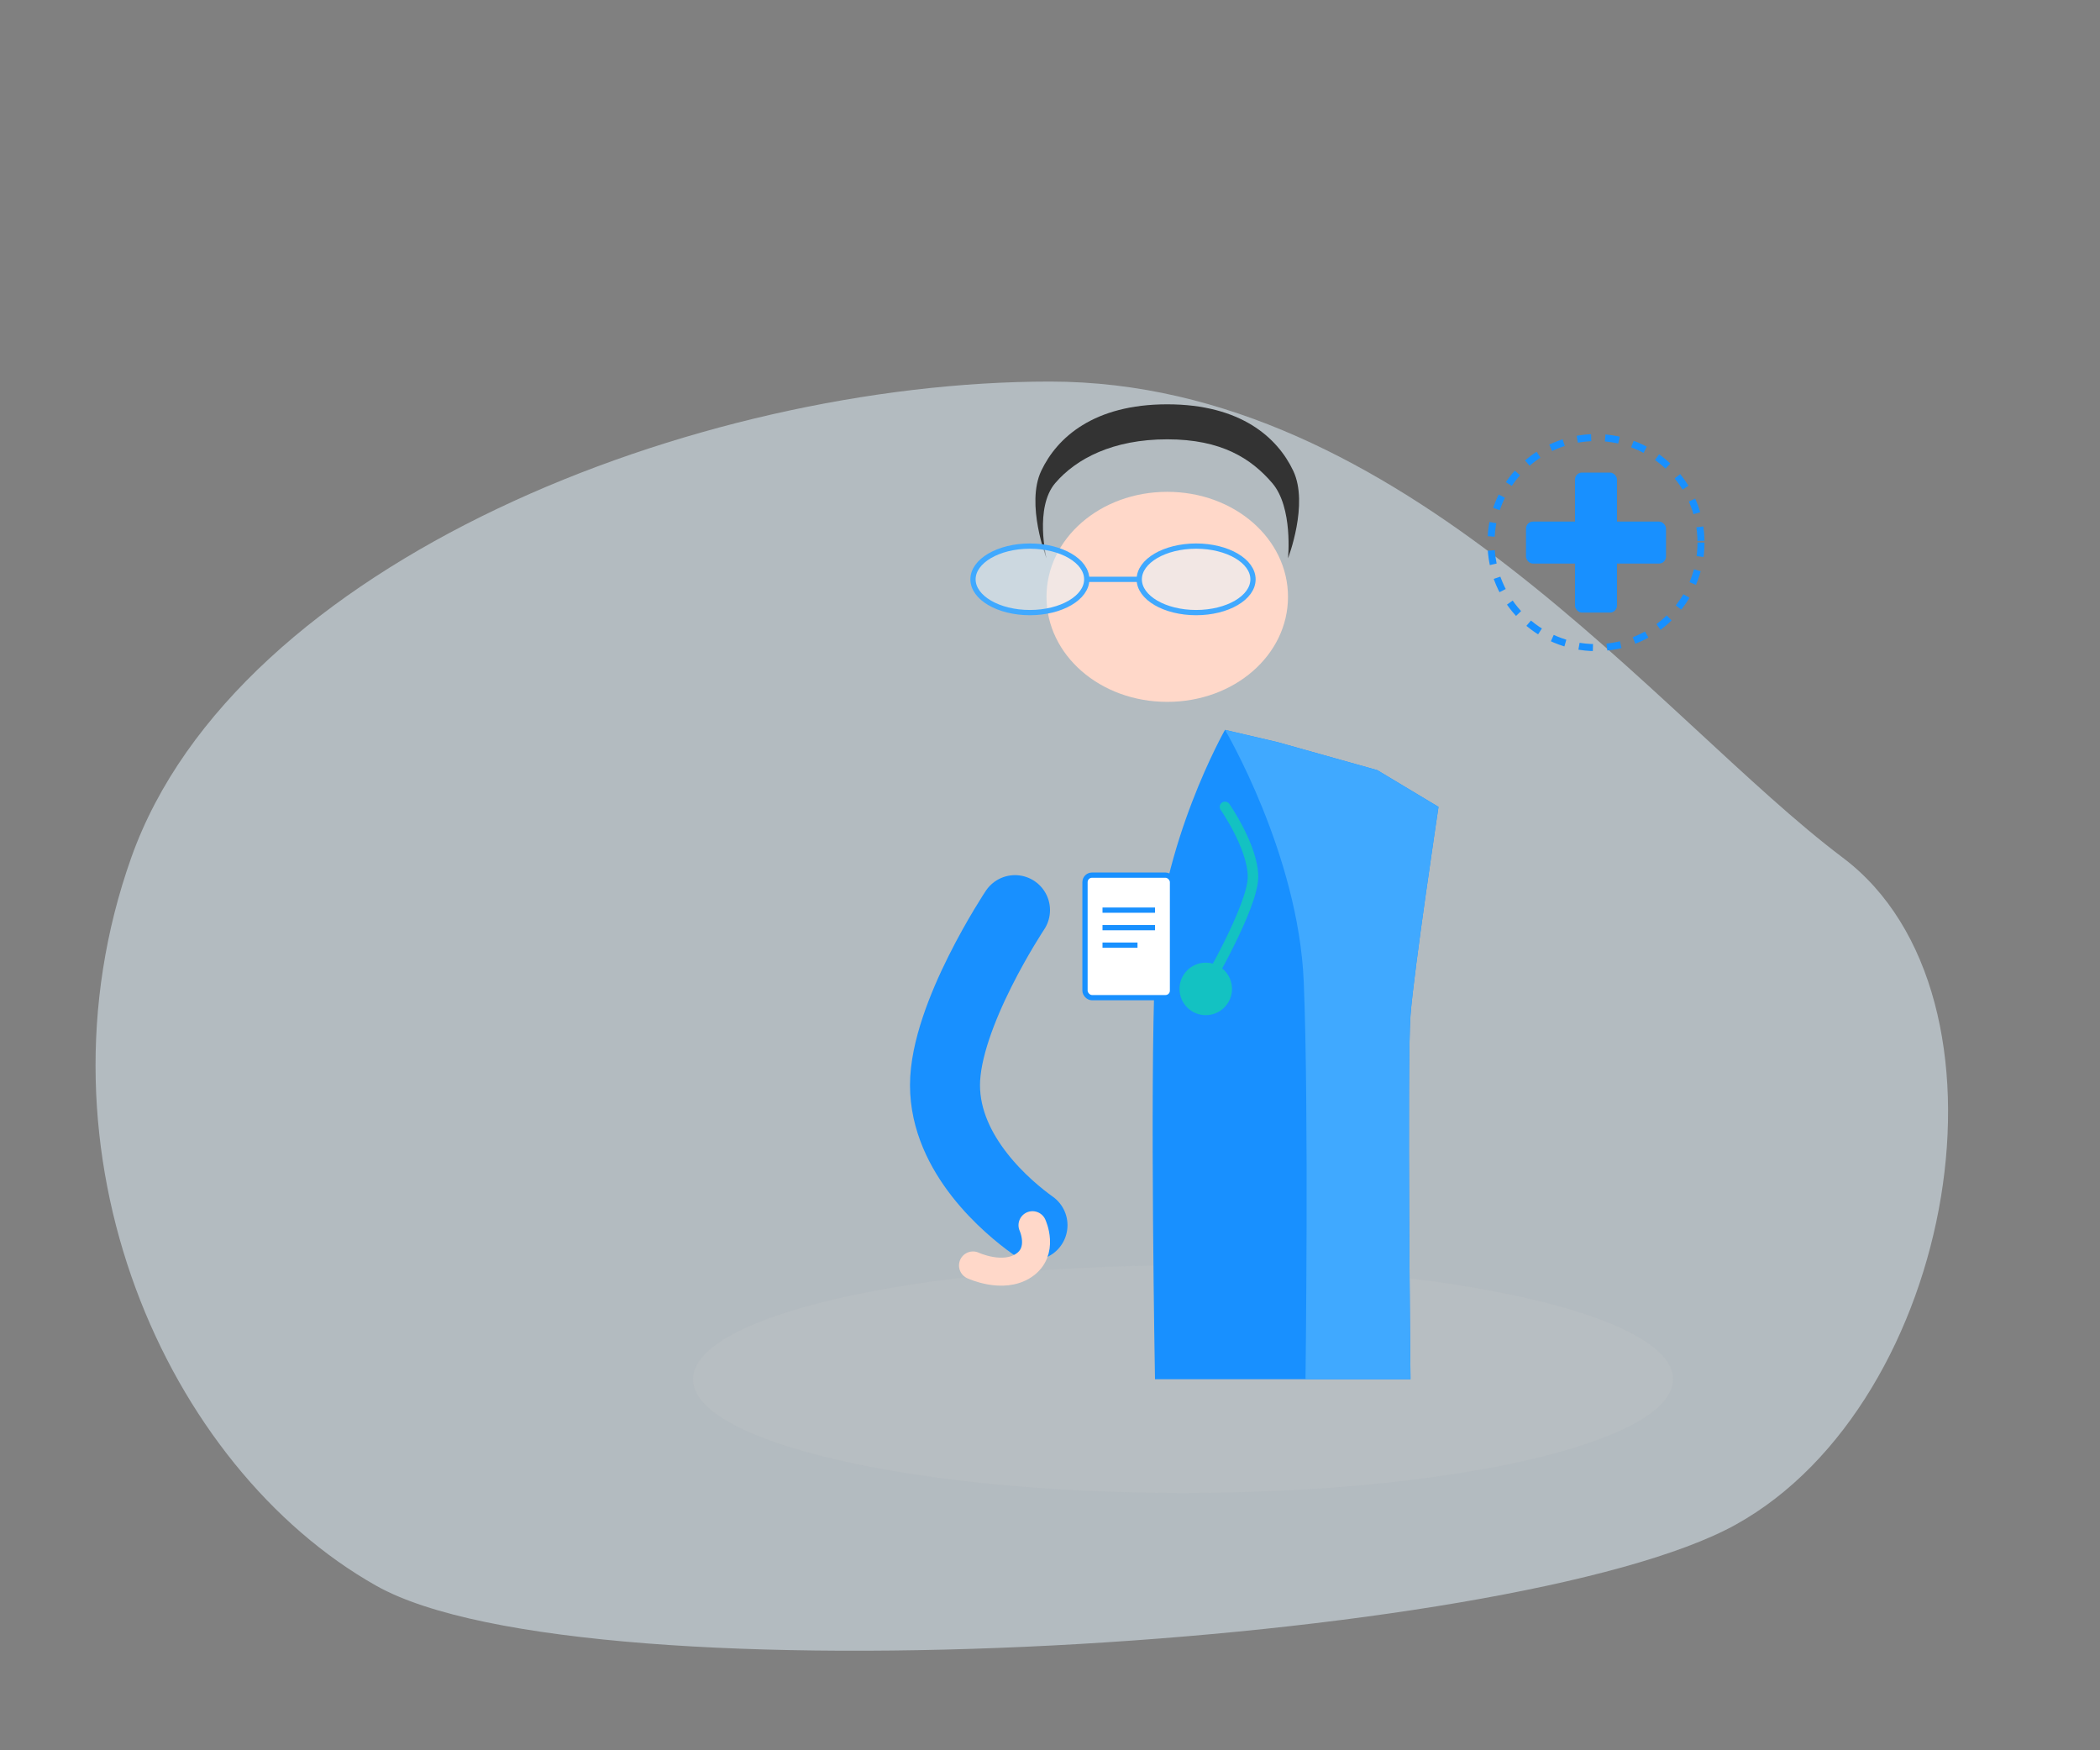 <svg xmlns="http://www.w3.org/2000/svg" width="600" height="500" viewBox="0 0 600 500" fill="none"><rect x="0" y="0" width="600" height="500" fill="#808080" stroke="none"/><g id="doctor-illustration">
<path id="background-shape" d="M107.5 453C47.5 419.167 7.5 329.5 37.5 245C67.5 160.5 199 109 300 109C401 109 474 205.5 526.5 245C579 284.5 559 400.5 496 435.5C433 470.5 167.5 486.833 107.5 453Z" fill="#E6F7FF" fill-opacity="0.5"/>
<path id="shadow" d="M338 426.5C415.2 426.5 478 411.979 478 394C478 376.021 415.2 361.5 338 361.5C260.8 361.5 198 376.021 198 394C198 411.979 260.8 426.5 338 426.5Z" fill="#CCCCCC" fill-opacity="0.2"/>
<path id="coat" d="M330 394C330 394 328.5 312 330 276.5C331.5 241 350 208.5 350 208.5L365 212L393.5 220L411 230.5C411 230.5 404 277 403 290C402 303 403 394 403 394H330Z" 
fill="#1890FF"/><path id="coat-highlight" 
d="M350 208.5C350 208.5 371 244 372.5 280.5C374 317 373 394 373 394H403C403 394 402 303 403 290C404 277 411 230.5 411 230.5L393.5 220L365 212L350 208.5Z" fill="#40A9FF"/>
<path id="face" d="M368 170.5C368 187.121 352.673 200.5 333.5 200.5C314.327 200.5 299 187.121 299 170.5C299 153.879 314.327 140.5 333.5 140.5C352.673 140.5 368 153.879 368 170.5Z" 
fill="#FFD8C9"/><path id="hair" 
d="M368 159.5C368 159.5 369.5 145 363.5 138C357.5 131 349 125.5 333.5 125.5C318 125.5 307.5 131 301.5 138C295.5 145 299 159.5 299 159.5C299 159.5 293 144 297.5 134.5C302 125 312.5 115.5 333.5 115.5C354.5 115.5 365 125 369.5 134.5C374 144 368 159.5 368 159.5Z" fill="#333333"/>
<path id="glasses" d="M358 165.5C358 170.747 350.722 175 341.75 175C332.778 175 325.5 170.747 325.5 165.5C325.5 160.253 332.778 156 341.75 156C350.722 156 358 160.253 358 165.5Z" fill="#E6F7FF" fill-opacity="0.5" stroke="#40A9FF" stroke-width="1.5"/>
<path id="glasses-connector" d="M325.5 165.5H310.5" stroke="#40A9FF" stroke-width="1.5"/><path id="glasses-2" d="M310.5 165.5C310.5 170.747 303.222 175 294.25 175C285.278 175 278 170.747 278 165.5C278 160.253 285.278 156 294.25 156C303.222 156 310.5 160.253 310.5 165.5Z" fill="#E6F7FF" fill-opacity="0.5" stroke="#40A9FF" stroke-width="1.5"/>
<path id="stethoscope" d="M350 230.5C350 230.5 358 242 358 250.5C358 259 344.5 282 344.5 282" stroke="#13C2C2" stroke-width="3" stroke-linecap="round"/><path id="stethoscope-end" d="M344.5 290C348.642 290 352 286.642 352 282.5C352 278.358 348.642 275 344.5 275C340.358 275 337 278.358 337 282.5C337 286.642 340.358 290 344.5 290Z" fill="#13C2C2"/>
<rect id="clipboard" x="310" y="250" width="25" height="35" rx="2" fill="#FFFFFF" stroke="#1890FF" stroke-width="1.5"/>
<line id="clipboard-line-1" x1="315" y1="260" x2="330" y2="260" stroke="#1890FF" stroke-width="1.5"/>
<line id="clipboard-line-2" x1="315" y1="265" x2="330" y2="265" stroke="#1890FF" stroke-width="1.5"/>
<line id="clipboard-line-3" x1="315" y1="270" x2="325" y2="270" stroke="#1890FF" stroke-width="1.5"/>
<path id="arm" d="M290 260C290 260 270 290 270 310C270 330 288 345 295 350" stroke="#1890FF" stroke-width="20" stroke-linecap="round"/>
<path id="hand" d="M295 350C295 350 298.5 357.5 292.5 361.5C286.5 365.5 278 361.5 278 361.5" stroke="#FFD8C9" stroke-width="8" stroke-linecap="round"/>
<rect id="cross-vertical" x="450" y="135" width="12" height="40" rx="2" fill="#1890FF"/><rect id="cross-horizontal" x="436" y="149" width="40" height="12" rx="2" fill="#1890FF"/>
<circle id="cross-circle" cx="456" cy="155" r="30" stroke="#1890FF" stroke-width="2" stroke-dasharray="4 4"/></g></svg>